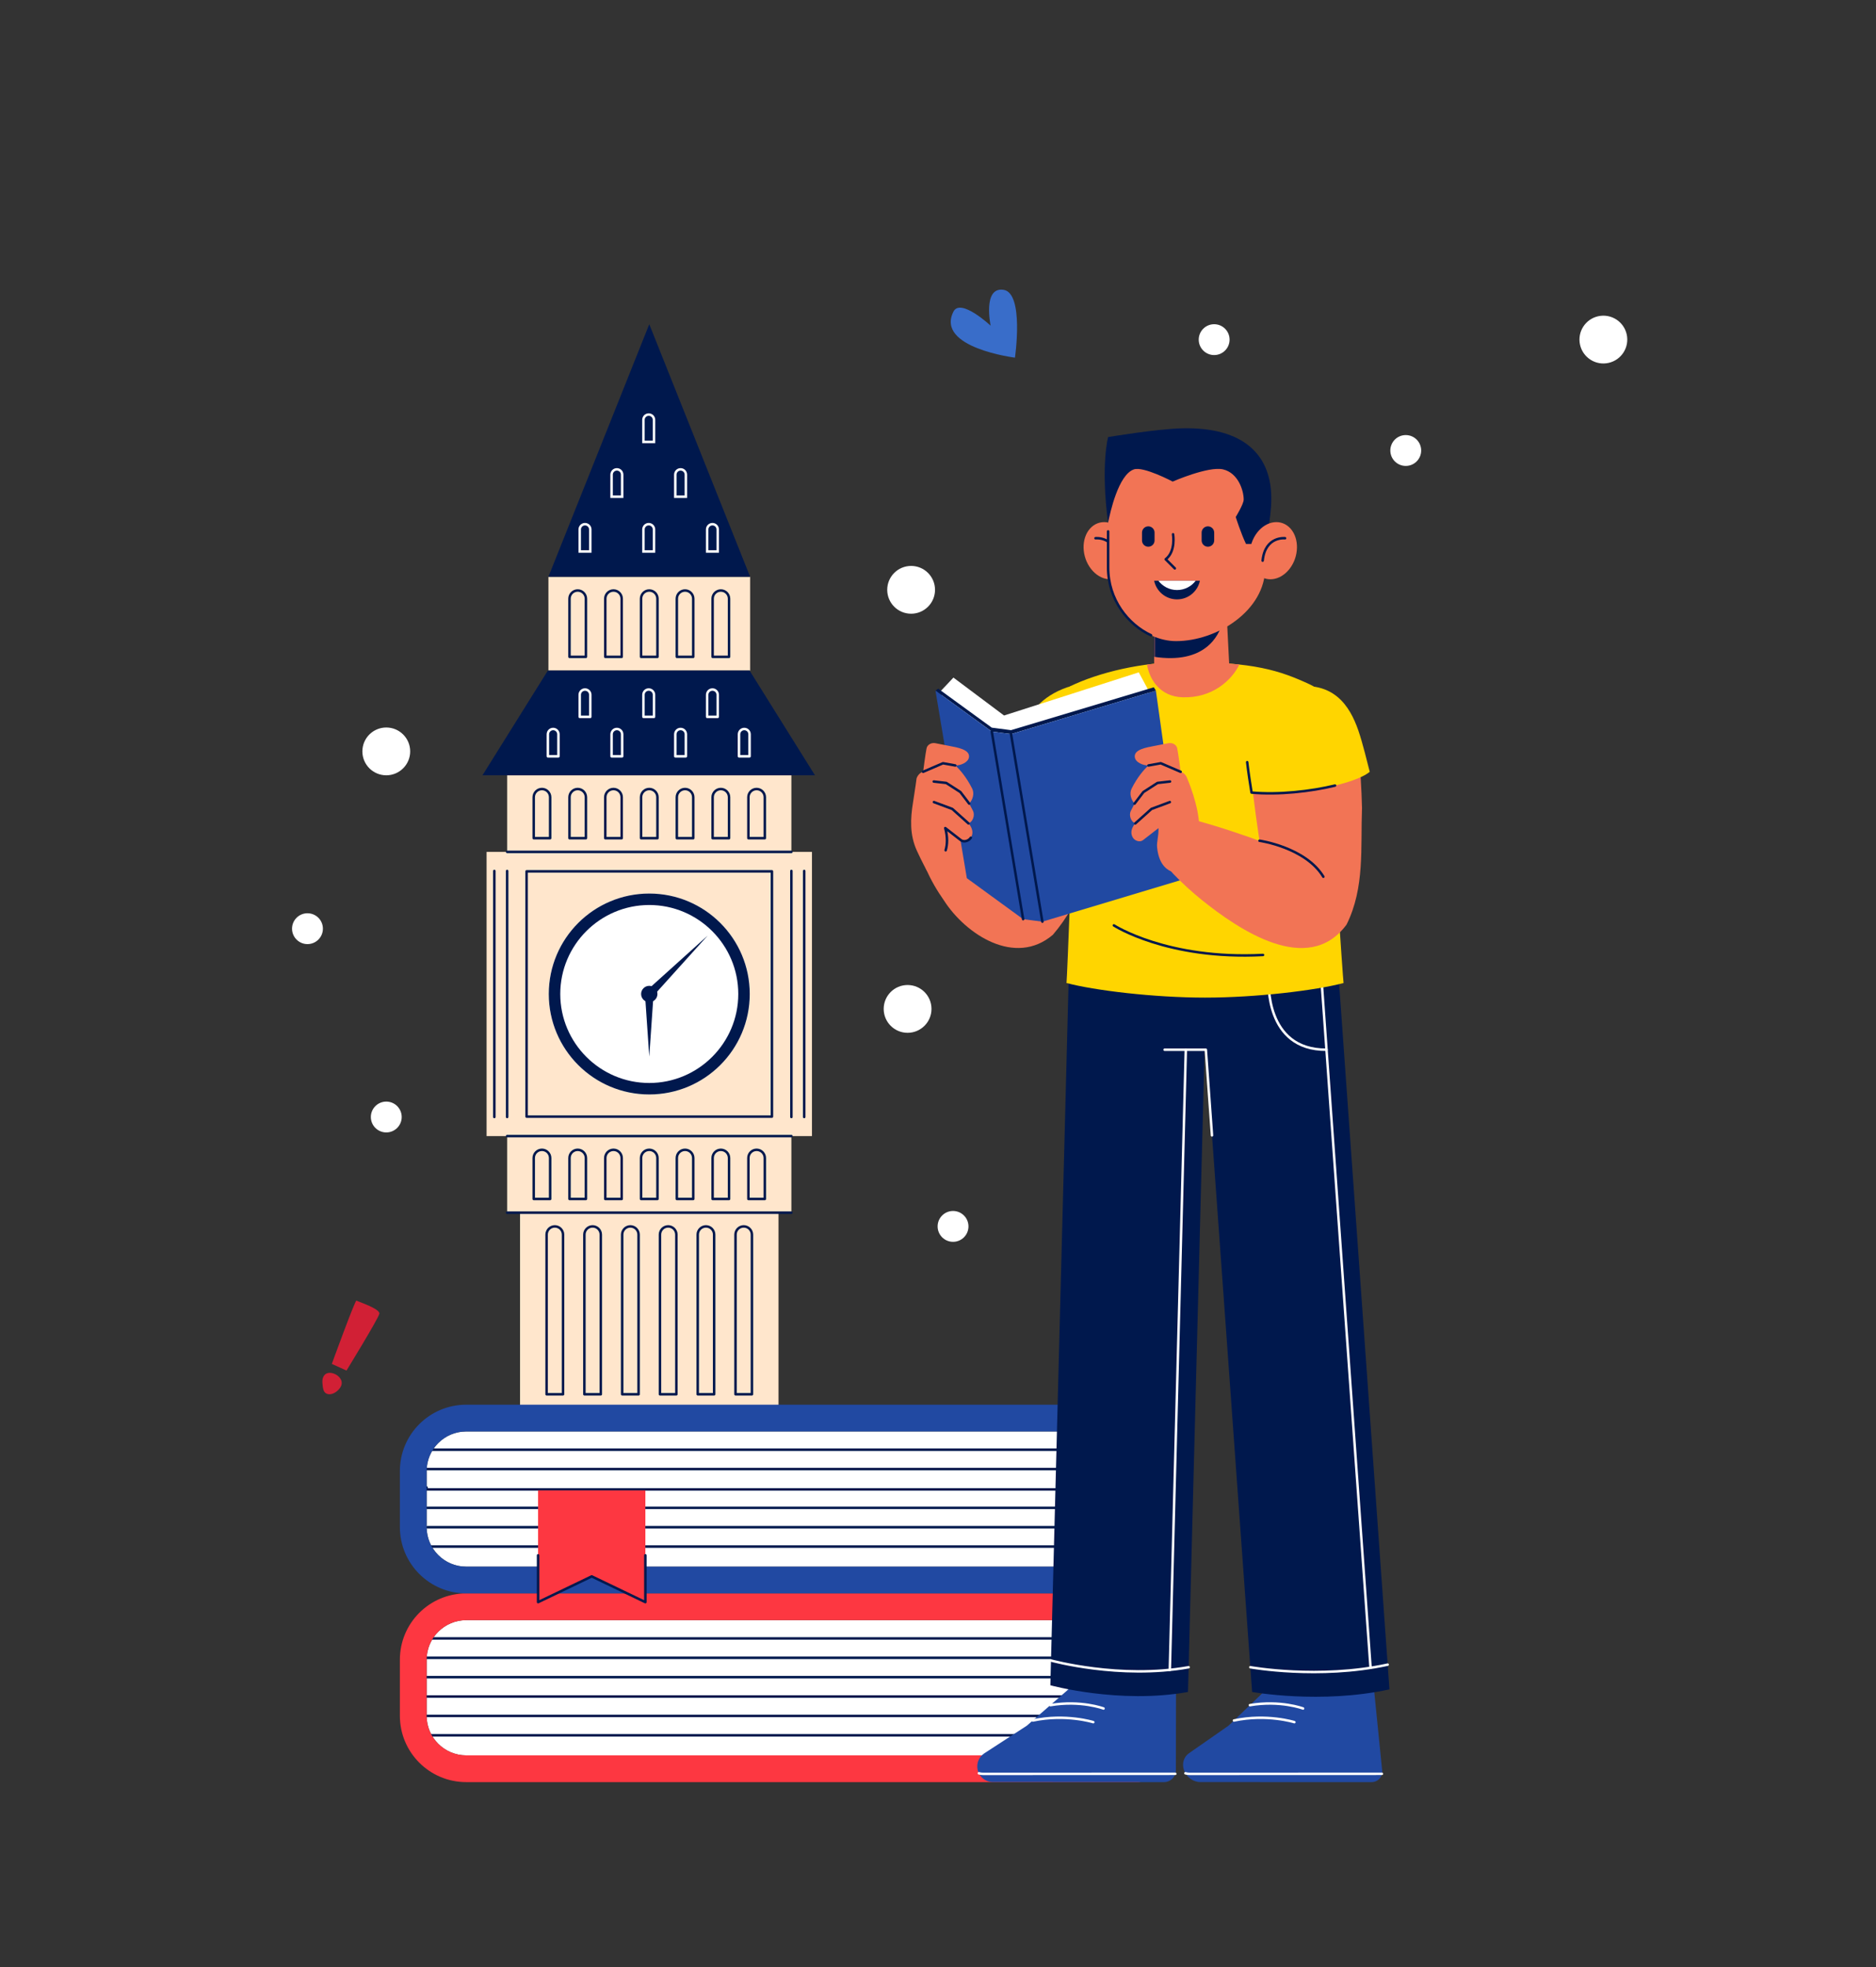 <svg width="1030" height="1080" viewBox="0 0 1030 1080" fill="none" xmlns="http://www.w3.org/2000/svg">
<rect x="0" y="0" width="1030" height="1080" fill="#333333" stroke="none"/>
<g clip-path="url(#clip0_103_307)">
<path d="M634.636 379.258L634.574 379.15L634.621 379.126L634.636 379.258Z" fill="#00184D"/>
<path d="M514.79 673.275C514.79 677.949 518.586 681.743 523.26 681.743C527.943 681.743 531.73 677.949 531.73 673.275C531.73 668.602 527.943 664.808 523.26 664.808C518.586 664.808 514.79 668.594 514.79 673.275Z" fill="white"/>
<path d="M763.345 247.317C763.345 251.991 767.14 255.785 771.815 255.785C776.497 255.785 780.285 251.991 780.285 247.317C780.285 242.644 776.497 238.85 771.815 238.85C767.133 238.85 763.345 242.644 763.345 247.317Z" fill="white"/>
<path d="M658.148 186.456C658.148 191.13 661.944 194.924 666.618 194.924C671.301 194.924 675.088 191.13 675.088 186.456C675.088 181.783 671.301 177.989 666.618 177.989C661.944 177.997 658.148 181.783 658.148 186.456Z" fill="white"/>
<path d="M203.613 613.224C203.613 617.897 207.408 621.691 212.083 621.691C216.757 621.691 220.553 617.897 220.553 613.224C220.553 608.551 216.765 604.756 212.083 604.756C207.408 604.756 203.613 608.551 203.613 613.224Z" fill="white"/>
<path d="M160.344 509.833C160.344 514.506 164.14 518.3 168.815 518.3C173.489 518.3 177.285 514.506 177.285 509.833C177.285 505.159 173.489 501.365 168.815 501.365C164.132 501.365 160.344 505.152 160.344 509.833Z" fill="white"/>
<path d="M882.862 197.902C889.205 196.497 893.208 190.217 891.802 183.876C890.396 177.534 884.114 173.533 877.771 174.939C871.428 176.344 867.425 182.624 868.831 188.966C870.237 195.307 876.519 199.308 882.862 197.902Z" fill="white" stroke="white" stroke-width="2.719" stroke-miterlimit="10" stroke-linecap="round" stroke-linejoin="round"/>
<path d="M200.319 412.503C200.319 418.996 205.587 424.263 212.083 424.263C218.578 424.263 223.847 418.996 223.847 412.503C223.847 406.01 218.578 400.742 212.083 400.742C205.587 400.742 200.319 406.01 200.319 412.503Z" fill="white" stroke="white" stroke-width="2.719" stroke-miterlimit="10" stroke-linecap="round" stroke-linejoin="round"/>
<path d="M488.478 323.802C488.478 330.296 493.746 335.563 500.241 335.563C506.737 335.563 512.005 330.296 512.005 323.802C512.005 317.309 506.737 312.042 500.241 312.042C493.746 312.05 488.478 317.309 488.478 323.802Z" fill="white" stroke="white" stroke-width="2.719" stroke-miterlimit="10" stroke-linecap="round" stroke-linejoin="round"/>
<path d="M486.541 553.874C486.541 560.368 491.81 565.635 498.305 565.635C504.8 565.635 510.069 560.368 510.069 553.874C510.069 547.381 504.8 542.114 498.305 542.114C491.81 542.114 486.541 547.381 486.541 553.874Z" fill="white" stroke="white" stroke-width="2.719" stroke-miterlimit="10" stroke-linecap="round" stroke-linejoin="round"/>
<path d="M427.436 665.741H285.521V772.973H427.436V665.741Z" fill="#FFE6CC"/>
<path d="M309.126 765.446H300.108V677.779C300.108 675.288 302.129 673.275 304.621 673.275C307.112 673.275 309.126 675.296 309.126 677.779V765.446Z" stroke="#00184D" stroke-width="1.36" stroke-miterlimit="10" stroke-linecap="round" stroke-linejoin="round"/>
<path d="M329.869 765.446H320.851V677.779C320.851 675.288 322.872 673.275 325.356 673.275C327.848 673.275 329.861 675.296 329.861 677.779V765.446H329.869Z" stroke="#00184D" stroke-width="1.36" stroke-miterlimit="10" stroke-linecap="round" stroke-linejoin="round"/>
<path d="M350.612 765.446H341.594V677.779C341.594 675.288 343.615 673.275 346.099 673.275C348.591 673.275 350.604 675.296 350.604 677.779V765.446H350.612Z" stroke="#00184D" stroke-width="1.36" stroke-miterlimit="10" stroke-linecap="round" stroke-linejoin="round"/>
<path d="M371.355 765.446H362.345V677.779C362.345 675.288 364.366 673.275 366.85 673.275C369.342 673.275 371.355 675.296 371.355 677.779V765.446Z" stroke="#00184D" stroke-width="1.36" stroke-miterlimit="10" stroke-linecap="round" stroke-linejoin="round"/>
<path d="M392.098 765.446H383.08V677.779C383.08 675.288 385.101 673.275 387.593 673.275C390.085 673.275 392.098 675.296 392.098 677.779V765.446Z" stroke="#00184D" stroke-width="1.36" stroke-miterlimit="10" stroke-linecap="round" stroke-linejoin="round"/>
<path d="M412.841 765.446H403.823V677.779C403.823 675.288 405.845 673.275 408.336 673.275C410.828 673.275 412.841 675.296 412.841 677.779V765.446Z" stroke="#00184D" stroke-width="1.36" stroke-miterlimit="10" stroke-linecap="round" stroke-linejoin="round"/>
<path d="M434.502 425.628H278.439V467.673H434.502V425.628Z" fill="#FFE6CC"/>
<path d="M302.052 460.154H293.034V437.666C293.034 435.175 295.055 433.163 297.547 433.163C300.038 433.163 302.052 435.183 302.052 437.666V460.154Z" stroke="#00184D" stroke-width="1.36" stroke-miterlimit="10" stroke-linecap="round" stroke-linejoin="round"/>
<path d="M321.692 460.154H312.674V437.666C312.674 435.175 314.695 433.163 317.187 433.163C319.678 433.163 321.692 435.183 321.692 437.666V460.154Z" stroke="#00184D" stroke-width="1.36" stroke-miterlimit="10" stroke-linecap="round" stroke-linejoin="round"/>
<path d="M341.34 460.154H332.322V437.666C332.322 435.175 334.343 433.163 336.827 433.163C339.318 433.163 341.332 435.183 341.332 437.666V460.154H341.34Z" stroke="#00184D" stroke-width="1.36" stroke-miterlimit="10" stroke-linecap="round" stroke-linejoin="round"/>
<path d="M360.98 460.154H351.962V437.666C351.962 435.175 353.983 433.163 356.467 433.163C358.951 433.163 360.972 435.183 360.972 437.666V460.154H360.98Z" stroke="#00184D" stroke-width="1.36" stroke-miterlimit="10" stroke-linecap="round" stroke-linejoin="round"/>
<path d="M380.627 460.154H371.609V437.666C371.609 435.175 373.631 433.163 376.115 433.163C378.606 433.163 380.62 435.183 380.62 437.666V460.154H380.627Z" stroke="#00184D" stroke-width="1.36" stroke-miterlimit="10" stroke-linecap="round" stroke-linejoin="round"/>
<path d="M400.267 460.154H391.257V437.666C391.257 435.175 393.278 433.163 395.77 433.163C398.262 433.163 400.275 435.183 400.275 437.666V460.154H400.267Z" stroke="#00184D" stroke-width="1.36" stroke-miterlimit="10" stroke-linecap="round" stroke-linejoin="round"/>
<path d="M419.915 460.154H410.897V437.666C410.897 435.175 412.918 433.163 415.41 433.163C417.902 433.163 419.915 435.183 419.915 437.666V460.154Z" stroke="#00184D" stroke-width="1.36" stroke-miterlimit="10" stroke-linecap="round" stroke-linejoin="round"/>
<path d="M411.846 316.638H301.103V368.114H411.846V316.638Z" fill="#FFE6CC"/>
<path d="M321.692 360.595H312.674V328.676C312.674 326.185 314.695 324.173 317.187 324.173C319.678 324.173 321.692 326.193 321.692 328.676V360.595Z" stroke="#00184D" stroke-width="1.36" stroke-miterlimit="10" stroke-linecap="round" stroke-linejoin="round"/>
<path d="M341.34 360.595H332.322V328.676C332.322 326.185 334.343 324.173 336.827 324.173C339.318 324.173 341.332 326.193 341.332 328.676V360.595H341.34Z" stroke="#00184D" stroke-width="1.36" stroke-miterlimit="10" stroke-linecap="round" stroke-linejoin="round"/>
<path d="M360.98 360.595H351.962V328.676C351.962 326.185 353.983 324.173 356.467 324.173C358.951 324.173 360.972 326.193 360.972 328.676V360.595H360.98Z" stroke="#00184D" stroke-width="1.36" stroke-miterlimit="10" stroke-linecap="round" stroke-linejoin="round"/>
<path d="M380.627 360.595H371.609V328.676C371.609 326.185 373.631 324.173 376.115 324.173C378.606 324.173 380.62 326.193 380.62 328.676V360.595H380.627Z" stroke="#00184D" stroke-width="1.36" stroke-miterlimit="10" stroke-linecap="round" stroke-linejoin="round"/>
<path d="M400.267 360.595H391.257V328.676C391.257 326.185 393.278 324.173 395.77 324.173C398.262 324.173 400.275 326.193 400.275 328.676V360.595H400.267Z" stroke="#00184D" stroke-width="1.36" stroke-miterlimit="10" stroke-linecap="round" stroke-linejoin="round"/>
<path d="M434.502 623.697H278.439V665.741H434.502V623.697Z" fill="#FFE6CC"/>
<path d="M302.052 658.214H293.034V635.727C293.034 633.236 295.055 631.223 297.547 631.223C300.038 631.223 302.052 633.244 302.052 635.727V658.214Z" stroke="#00184D" stroke-width="1.36" stroke-miterlimit="10" stroke-linecap="round" stroke-linejoin="round"/>
<path d="M321.692 658.214H312.674V635.727C312.674 633.236 314.695 631.223 317.187 631.223C319.678 631.223 321.692 633.244 321.692 635.727V658.214Z" stroke="#00184D" stroke-width="1.36" stroke-miterlimit="10" stroke-linecap="round" stroke-linejoin="round"/>
<path d="M341.34 658.214H332.322V635.727C332.322 633.236 334.343 631.223 336.827 631.223C339.318 631.223 341.332 633.244 341.332 635.727V658.214H341.34Z" stroke="#00184D" stroke-width="1.36" stroke-miterlimit="10" stroke-linecap="round" stroke-linejoin="round"/>
<path d="M360.98 658.214H351.962V635.727C351.962 633.236 353.983 631.223 356.467 631.223C358.951 631.223 360.972 633.244 360.972 635.727V658.214H360.98Z" stroke="#00184D" stroke-width="1.36" stroke-miterlimit="10" stroke-linecap="round" stroke-linejoin="round"/>
<path d="M380.627 658.214H371.609V635.727C371.609 633.236 373.631 631.223 376.115 631.223C378.606 631.223 380.62 633.244 380.62 635.727V658.214H380.627Z" stroke="#00184D" stroke-width="1.36" stroke-miterlimit="10" stroke-linecap="round" stroke-linejoin="round"/>
<path d="M400.267 658.214H391.257V635.727C391.257 633.236 393.278 631.223 395.77 631.223C398.262 631.223 400.275 633.244 400.275 635.727V658.214H400.267Z" stroke="#00184D" stroke-width="1.36" stroke-miterlimit="10" stroke-linecap="round" stroke-linejoin="round"/>
<path d="M419.915 658.214H410.897V635.727C410.897 633.236 412.918 631.223 415.41 631.223C417.902 631.223 419.915 633.244 419.915 635.727V658.214Z" stroke="#00184D" stroke-width="1.36" stroke-miterlimit="10" stroke-linecap="round" stroke-linejoin="round"/>
<path d="M434.51 665.741H278.439" stroke="#00184D" stroke-width="1.36" stroke-miterlimit="10" stroke-linecap="round" stroke-linejoin="round"/>
<path d="M411.545 368.122H300.802L264.893 425.628H447.454L411.545 368.122Z" fill="#00184D"/>
<path d="M306.603 415.21H300.802V403.102C300.802 401.498 302.098 400.203 303.703 400.203C305.307 400.203 306.603 401.498 306.603 403.102V415.21Z" stroke="white" stroke-width="1.36" stroke-miterlimit="10" stroke-linecap="round" stroke-linejoin="round"/>
<path d="M341.586 415.21H335.785V403.102C335.785 401.498 337.089 400.203 338.686 400.203C340.29 400.203 341.586 401.498 341.586 403.102V415.21Z" stroke="white" stroke-width="1.36" stroke-miterlimit="10" stroke-linecap="round" stroke-linejoin="round"/>
<path d="M324.091 393.547H318.29V381.432C318.29 379.828 319.594 378.533 321.19 378.533C322.795 378.533 324.091 379.828 324.091 381.432V393.547Z" stroke="white" stroke-width="1.36" stroke-miterlimit="10" stroke-linecap="round" stroke-linejoin="round"/>
<path d="M359.074 393.547H353.273V381.432C353.273 379.828 354.569 378.533 356.174 378.533C357.778 378.533 359.074 379.828 359.074 381.432V393.547Z" stroke="white" stroke-width="1.36" stroke-miterlimit="10" stroke-linecap="round" stroke-linejoin="round"/>
<path d="M394.057 393.547H388.256V381.432C388.256 379.828 389.56 378.533 391.157 378.533C392.761 378.533 394.057 379.828 394.057 381.432V393.547Z" stroke="white" stroke-width="1.36" stroke-miterlimit="10" stroke-linecap="round" stroke-linejoin="round"/>
<path d="M376.57 415.21H370.769V403.102C370.769 401.498 372.072 400.203 373.669 400.203C375.274 400.203 376.57 401.498 376.57 403.102V415.21Z" stroke="white" stroke-width="1.36" stroke-miterlimit="10" stroke-linecap="round" stroke-linejoin="round"/>
<path d="M411.545 415.21H405.744V403.102C405.744 401.498 407.048 400.203 408.645 400.203C410.249 400.203 411.545 401.498 411.545 403.102V415.21Z" stroke="white" stroke-width="1.36" stroke-miterlimit="10" stroke-linecap="round" stroke-linejoin="round"/>
<path d="M356.475 177.997L301.103 316.638H411.846L356.475 177.997Z" fill="#00184D"/>
<path d="M359.074 242.606H353.273V230.49C353.273 228.886 354.569 227.591 356.174 227.591C357.778 227.591 359.074 228.886 359.074 230.49V242.606Z" stroke="white" stroke-width="1.36"/>
<path d="M324.091 302.772H318.29V290.665C318.29 289.061 319.594 287.765 321.19 287.765C322.795 287.765 324.091 289.061 324.091 290.665V302.772Z" stroke="white" stroke-width="1.36"/>
<path d="M359.074 302.772H353.273V290.665C353.273 289.061 354.569 287.765 356.174 287.765C357.778 287.765 359.074 289.061 359.074 290.665V302.772Z" stroke="white" stroke-width="1.36"/>
<path d="M394.057 302.772H388.256V290.665C388.256 289.061 389.56 287.765 391.157 287.765C392.761 287.765 394.057 289.061 394.057 290.665V302.772Z" stroke="white" stroke-width="1.36"/>
<path d="M341.586 272.689H335.785V260.574C335.785 258.97 337.089 257.674 338.686 257.674C340.29 257.674 341.586 258.97 341.586 260.574V272.689Z" stroke="white" stroke-width="1.36"/>
<path d="M376.57 272.689H370.769V260.574C370.769 258.97 372.072 257.674 373.669 257.674C375.274 257.674 376.57 258.97 376.57 260.574V272.689Z" stroke="white" stroke-width="1.36"/>
<path d="M445.803 467.68H267.153V623.696H445.803V467.68Z" fill="#FFE6CC"/>
<path d="M434.51 467.68H278.439" stroke="#00184D" stroke-width="1.36" stroke-miterlimit="10" stroke-linecap="round" stroke-linejoin="round"/>
<path d="M423.826 478.353H289.123V613.016H423.826V478.353Z" stroke="#00184D" stroke-width="1.36" stroke-miterlimit="10" stroke-linecap="round" stroke-linejoin="round"/>
<path d="M434.51 478.145V613.224" stroke="#00184D" stroke-width="1.36" stroke-miterlimit="10" stroke-linecap="round" stroke-linejoin="round"/>
<path d="M441.537 478.145V613.224" stroke="#00184D" stroke-width="1.36" stroke-miterlimit="10" stroke-linecap="round" stroke-linejoin="round"/>
<path d="M278.439 478.145V613.224" stroke="#00184D" stroke-width="1.36" stroke-miterlimit="10" stroke-linecap="round" stroke-linejoin="round"/>
<path d="M271.412 478.145V613.224" stroke="#00184D" stroke-width="1.36" stroke-miterlimit="10" stroke-linecap="round" stroke-linejoin="round"/>
<path d="M411.638 545.685C411.638 576.138 386.945 600.831 356.475 600.831C326.012 600.831 301.311 576.146 301.311 545.685C301.311 515.223 326.012 490.538 356.475 490.538C386.937 490.546 411.638 515.231 411.638 545.685Z" fill="white"/>
<path d="M356.475 496.831C383.42 496.831 405.343 518.747 405.343 545.684C405.343 572.621 383.42 594.538 356.475 594.538C329.529 594.538 307.606 572.621 307.606 545.684C307.606 518.747 329.529 496.831 356.475 496.831ZM356.475 490.545C326.012 490.545 301.311 515.231 301.311 545.692C301.311 576.153 326.012 600.839 356.475 600.839C386.945 600.839 411.638 576.153 411.638 545.692C411.638 515.231 386.937 490.545 356.475 490.545Z" fill="#00184D"/>
<path d="M354.808 544.019L388.542 513.627L358.141 547.35C357.269 548.322 355.773 548.391 354.808 547.52C353.844 546.649 353.767 545.16 354.639 544.188C354.693 544.134 354.747 544.073 354.808 544.019Z" fill="#00184D"/>
<path d="M358.835 545.685L356.475 580.048L354.114 545.685C354.029 544.381 355.009 543.255 356.313 543.163C357.616 543.07 358.742 544.057 358.835 545.361C358.843 545.469 358.835 545.584 358.835 545.685Z" fill="#00184D"/>
<path d="M360.956 545.685C360.956 548.16 358.951 550.165 356.475 550.165C354.006 550.165 351.993 548.16 351.993 545.685C351.993 543.209 353.998 541.204 356.475 541.204C358.951 541.212 360.956 543.217 360.956 545.685Z" fill="#00184D"/>
<path d="M434.51 623.696H278.439" stroke="#00184D" stroke-width="1.36" stroke-miterlimit="10" stroke-linecap="round" stroke-linejoin="round"/>
<path d="M255.976 963.676C243.988 963.676 234.238 953.929 234.238 941.945V911.167C234.238 899.183 243.988 889.435 255.976 889.435H614.757V963.676H255.976Z" fill="white"/>
<path d="M234.238 899.468H614.757" stroke="#00184D" stroke-width="1.36" stroke-miterlimit="10" stroke-linecap="round" stroke-linejoin="round"/>
<path d="M234.238 910.103H614.757" stroke="#00184D" stroke-width="1.36" stroke-miterlimit="10" stroke-linecap="round" stroke-linejoin="round"/>
<path d="M234.238 920.737H614.757" stroke="#00184D" stroke-width="1.36" stroke-miterlimit="10" stroke-linecap="round" stroke-linejoin="round"/>
<path d="M234.238 931.372H614.757" stroke="#00184D" stroke-width="1.36" stroke-miterlimit="10" stroke-linecap="round" stroke-linejoin="round"/>
<path d="M234.238 942.014H614.757" stroke="#00184D" stroke-width="1.36" stroke-miterlimit="10" stroke-linecap="round" stroke-linejoin="round"/>
<path d="M234.238 952.648H614.757" stroke="#00184D" stroke-width="1.36" stroke-miterlimit="10" stroke-linecap="round" stroke-linejoin="round"/>
<path d="M255.968 889.435H624.885C627.4 889.435 629.444 887.392 629.444 884.878V879.31C629.444 876.796 627.4 874.752 624.885 874.752H255.968C235.857 874.752 219.55 891.047 219.55 911.159V941.945C219.55 962.049 235.85 978.352 255.968 978.352H624.885C627.4 978.352 629.444 976.316 629.444 973.794V968.226C629.444 965.712 627.4 963.668 624.885 963.668H255.968C243.965 963.668 234.238 953.944 234.238 941.945V911.182C234.238 899.183 243.996 889.435 255.968 889.435Z" fill="#FD3741"/>
<path d="M255.976 860.084C243.988 860.084 234.238 850.337 234.238 838.353V807.575C234.238 795.591 243.988 785.844 255.976 785.844H585.513V860.084H255.976Z" fill="white"/>
<path d="M234.346 795.869H585.613" stroke="#00184D" stroke-width="1.36" stroke-miterlimit="10" stroke-linecap="round" stroke-linejoin="round"/>
<path d="M234.446 806.503H585.721" stroke="#00184D" stroke-width="1.36" stroke-miterlimit="10" stroke-linecap="round" stroke-linejoin="round"/>
<path d="M585.513 816.621C585.806 816.621 586.037 816.852 586.037 817.145C586.037 817.438 585.806 817.67 585.513 817.67H234.238C233.944 817.67 233.713 817.438 233.713 817.145C233.713 816.852 233.944 816.621 234.238 816.621" stroke="#00184D" stroke-width="1.36" stroke-miterlimit="10" stroke-linecap="round" stroke-linejoin="round"/>
<path d="M234.554 827.78H585.821" stroke="#00184D" stroke-width="1.36" stroke-miterlimit="10" stroke-linecap="round" stroke-linejoin="round"/>
<path d="M234.654 838.422H585.929" stroke="#00184D" stroke-width="1.36" stroke-miterlimit="10" stroke-linecap="round" stroke-linejoin="round"/>
<path d="M234.238 849.057H585.513" stroke="#00184D" stroke-width="1.36" stroke-miterlimit="10" stroke-linecap="round" stroke-linejoin="round"/>
<path d="M255.968 785.844H595.641C598.156 785.844 600.2 783.8 600.2 781.286V775.718C600.2 773.204 598.156 771.16 595.641 771.16H255.968C235.857 771.16 219.55 787.455 219.55 807.56V838.345C219.55 858.45 235.85 874.744 255.968 874.744H595.641C598.156 874.744 600.2 872.709 600.2 870.195V864.627C600.2 862.113 598.156 860.069 595.641 860.069H255.968C243.965 860.069 234.238 850.344 234.238 838.345V807.583C234.238 795.591 243.996 785.844 255.968 785.844Z" fill="#2149A2"/>
<path d="M354.338 879.557L324.885 865.413L295.425 879.557V818.194H354.338V879.557Z" fill="#FD3741"/>
<path d="M354.338 853.838V879.557L324.885 865.413L295.425 879.557V853.838" stroke="#00184D" stroke-width="1.36" stroke-miterlimit="10" stroke-linecap="round" stroke-linejoin="round"/>
<path d="M659.082 978.344L753.008 978.359C756.603 978.359 759.218 975.444 758.855 971.851L754.296 926.598H696.156L674.533 947.358L652.772 962.512C649.933 964.494 648.83 968.164 650.018 971.696C651.321 975.591 655.078 978.344 659.082 978.344Z" fill="#2149A2"/>
<path d="M650.843 973.501C651.63 973.724 652.448 973.84 653.265 973.833L758.724 973.794" stroke="white" stroke-width="1.36" stroke-miterlimit="10" stroke-linecap="round" stroke-linejoin="round"/>
<path d="M715.441 937.942C715.441 937.942 702.998 933.269 686.235 936.107" stroke="white" stroke-width="1.36" stroke-miterlimit="10" stroke-linecap="round" stroke-linejoin="round"/>
<path d="M710.666 945.438C710.666 945.438 695.577 940.688 677.488 944.528" stroke="white" stroke-width="1.36" stroke-miterlimit="10" stroke-linecap="round" stroke-linejoin="round"/>
<path d="M545.168 978.344L639.095 978.359C642.689 978.359 645.605 975.444 645.605 971.851L645.69 926.598H587.549L563.798 947.358L540.478 962.512C537.431 964.494 535.958 968.164 536.783 971.696C537.693 975.591 541.165 978.344 545.168 978.344Z" fill="#2149A2"/>
<path d="M605.886 937.942C605.886 937.942 593.435 933.269 576.672 936.107" stroke="white" stroke-width="1.36" stroke-miterlimit="10" stroke-linecap="round" stroke-linejoin="round"/>
<path d="M600.262 945.438C600.262 945.438 585.173 940.688 567.084 944.528" stroke="white" stroke-width="1.36" stroke-miterlimit="10" stroke-linecap="round" stroke-linejoin="round"/>
<path d="M537.431 973.501C538.195 973.724 538.997 973.84 539.822 973.833L645.281 973.794" stroke="white" stroke-width="1.36" stroke-miterlimit="10" stroke-linecap="round" stroke-linejoin="round"/>
<path d="M563.435 397.719C559.864 408.948 548.1 451.702 545.855 461.372C541.357 458.912 536.798 456.529 532.749 454.601L531.221 453.93C526.955 452.072 521.957 451.918 517.351 453.915C508.542 457.732 504.5 467.966 508.318 476.765C511.172 483.343 514.459 488.903 518.4 494.54C530.28 512.956 557.31 530.839 578.053 513.203C594.021 494.633 600.44 470.958 609.141 448.81C613.106 436.949 616.647 425.212 619.316 412.896L563.435 397.719Z" fill="#F27455"/>
<path d="M620.211 435.121C595.641 437.335 563.412 430.533 555.335 423.708C556.547 419.066 559.169 407.999 561.63 400.928C564.87 391.566 571.728 382.25 585.953 377.314C592 375.209 620.851 371.515 624.392 394.288C626.49 407.768 622.016 423.7 620.211 435.121Z" fill="#FFD500"/>
<path d="M735.065 537.657L586.693 539.384L576.688 925.179C576.688 925.179 614.572 935.629 652.255 928.865L661.357 576.277H662.059L687.462 928.865C687.462 928.865 725.16 935.659 762.859 927.446L735.065 537.657Z" fill="#00184D"/>
<path d="M642.281 916.727L651.067 576.277" stroke="white" stroke-width="1.36" stroke-miterlimit="10" stroke-linecap="round" stroke-linejoin="round"/>
<path d="M686.49 915.285C686.49 915.285 724.181 922.079 761.879 913.866" stroke="white" stroke-width="1.36" stroke-miterlimit="10" stroke-linecap="round" stroke-linejoin="round"/>
<path d="M577.035 911.599C577.035 911.599 614.919 922.048 652.602 915.285" stroke="white" stroke-width="1.36" stroke-miterlimit="10" stroke-linecap="round" stroke-linejoin="round"/>
<path d="M639.419 576.277H662.052L665.43 623.319" stroke="white" stroke-width="1.36" stroke-miterlimit="10" stroke-linecap="round" stroke-linejoin="round"/>
<path d="M752.491 915.601L725.546 537.649" stroke="white" stroke-width="1.36" stroke-miterlimit="10" stroke-linecap="round" stroke-linejoin="round"/>
<path d="M696.595 538.104C696.595 538.104 694.173 576.524 728.292 576.277" stroke="white" stroke-width="1.36" stroke-miterlimit="10" stroke-linecap="round" stroke-linejoin="round"/>
<path d="M589.532 425.374C589.532 446.99 585.845 537.88 585.559 539.654C600.694 543.71 633.463 547.674 661.612 547.674C689.761 547.674 722.53 543.71 737.665 539.654C737.38 537.888 730.992 446.99 730.992 425.374C730.992 402.639 734.656 382.959 719.244 375.78C702.543 368.006 688.326 363.448 650.326 363.448C626.968 363.448 603.255 369.155 587.387 376.836L589.532 425.374Z" fill="#FFD500"/>
<path d="M680.465 364.813C676.338 373.366 665.639 383.383 649.177 382.797C637.151 382.373 631.195 373.397 629.768 364.867C636.518 363.919 643.43 363.441 650.342 363.441C662.538 363.441 672.288 363.896 680.465 364.813Z" fill="#F27455"/>
<path d="M611.555 508.02C611.555 508.02 640.838 527.03 693.448 524.261" stroke="#00184D" stroke-width="1.36" stroke-miterlimit="10" stroke-linecap="round" stroke-linejoin="round"/>
<path d="M630.185 378.309L625.232 369.109L551.262 392.799L523.469 371.985L516.595 379.273L520.252 397.966L549.774 419.436L632.831 394.18L630.185 378.309Z" fill="white"/>
<path d="M633.487 377.314L634.621 379.127L555.089 403.002L544.528 401.622L513.602 379.127L515.114 378.062L544.528 399.47L555.089 400.851L633.487 377.314Z" fill="#00184D"/>
<path d="M634.613 379.119L555.096 403.01L544.52 401.637L513.61 379.119L530.828 482.094L561.73 504.612L572.306 505.985L649.169 482.896L634.613 379.119Z" fill="#2149A2"/>
<path d="M544.52 401.637L561.73 504.612" stroke="#00184D" stroke-width="1.36" stroke-miterlimit="10" stroke-linecap="round" stroke-linejoin="round"/>
<path d="M572.306 505.985L555.096 403.01" stroke="#00184D" stroke-width="1.36" stroke-miterlimit="10" stroke-linecap="round" stroke-linejoin="round"/>
<path d="M503.412 467.048C499.408 458.295 499.81 449.535 501.314 440.335C502.409 433.648 503.235 427.333 503.235 427.333C503.805 425.597 505.132 424.217 506.852 423.569C506.852 423.569 508.079 413.883 508.719 410.822C509.151 408.732 511.458 407.59 513.548 407.999L521.501 409.557C525.513 410.344 532.448 411.423 532.023 415.557C531.723 418.487 527.603 420.253 524.502 420.23C526.955 422.405 530.689 426.77 533.751 432.908C535.094 435.607 534.153 438.923 532.147 441.175L534.284 445.293C535.317 447.676 534.16 451.077 531.746 452.033C531.746 452.033 535.533 455.858 533.049 459.876C532.016 461.542 529.324 462.575 527.549 461.226L519.002 454.601C523.816 472.477 508.974 478.184 508.974 478.184C508.974 478.184 506.166 473.079 503.412 467.048Z" fill="#F27455"/>
<path d="M531.73 452.041L522.844 444.09L512.769 440.335" stroke="#00184D" stroke-width="1.36" stroke-miterlimit="10" stroke-linecap="round" stroke-linejoin="round"/>
<path d="M532.132 441.183L527.279 434.821L519.527 429.823L512.669 429.045" stroke="#00184D" stroke-width="1.36" stroke-miterlimit="10" stroke-linecap="round" stroke-linejoin="round"/>
<path d="M524.495 420.23L517.737 419.012L506.829 423.708" stroke="#00184D" stroke-width="1.36" stroke-miterlimit="10" stroke-linecap="round" stroke-linejoin="round"/>
<path d="M533.034 459.884C532 461.55 529.308 462.575 527.534 461.233L518.987 454.601C520.321 459.56 520.144 463.578 519.195 466.794" stroke="#00184D" stroke-width="1.36" stroke-miterlimit="10" stroke-linecap="round" stroke-linejoin="round"/>
<path d="M747.794 443.512C746.96 465.074 749.437 487.23 739.316 507.581C718.071 536.353 679.979 510.195 659.946 494.17C654.407 489.659 649.2 485.016 644.124 479.68C643.391 478.893 642.72 478.083 642.18 477.22L657.786 450.714C664.212 452.442 674.387 455.627 680.627 457.809C683.844 458.835 687.593 460.184 691.512 461.642C690.972 457.701 690.324 453.144 689.545 447.907C688.411 439.293 687.246 430.494 686.382 421.757L745.749 412.495C746.96 422.813 747.524 433.039 747.794 443.512Z" fill="#F27455"/>
<path d="M691.512 461.549C691.512 461.549 716.76 465.128 726.58 481.315" stroke="#00184D" stroke-width="1.36" stroke-miterlimit="10" stroke-linecap="round" stroke-linejoin="round"/>
<path d="M686.459 392.992C691.427 382.712 704.117 378.178 709.408 377.283C732.219 373.42 741.105 387.563 745.749 400.928C748.202 407.999 750.825 419.066 752.044 423.708C743.967 430.541 711.723 437.327 687.161 435.114C685.163 422.235 681.653 402.894 686.459 392.992Z" fill="#FFD500"/>
<path d="M732.998 431.258C719.583 434.504 701.972 436.448 687.153 435.114C686.39 430.201 685.41 424.34 684.754 418.418" stroke="#00184D" stroke-width="1.36" stroke-miterlimit="10" stroke-linecap="round" stroke-linejoin="round"/>
<path d="M658.426 454.455C658.457 442.401 651.815 427.325 651.815 427.325C651.244 425.59 649.91 424.209 648.205 423.561C648.205 423.561 646.978 413.876 646.338 410.814C645.906 408.732 643.6 407.583 641.509 407.991L633.556 409.549C629.545 410.336 622.61 411.415 623.034 415.557C623.335 418.487 627.446 420.245 630.563 420.23C628.11 422.405 624.376 426.77 621.314 432.916C619.972 435.615 620.913 438.931 622.918 441.183L620.789 445.309C619.756 447.691 620.905 451.092 623.327 452.041C623.327 452.041 619.54 455.866 622.023 459.891C623.057 461.557 625.749 462.583 627.531 461.241L636.071 454.617C636.132 459.776 634.96 462.02 635.315 465.39C637.027 481.523 649.293 479.271 649.293 479.271C649.293 479.271 656.366 463.315 658.426 454.455Z" fill="#F27455"/>
<path d="M623.319 452.041L632.206 444.09L642.281 440.334" stroke="#00184D" stroke-width="1.36" stroke-miterlimit="10" stroke-linecap="round" stroke-linejoin="round"/>
<path d="M622.918 441.183L627.77 434.821L635.523 429.823L642.381 429.044" stroke="#00184D" stroke-width="1.36" stroke-miterlimit="10" stroke-linecap="round" stroke-linejoin="round"/>
<path d="M630.563 420.23L637.313 419.012L648.228 423.708" stroke="#00184D" stroke-width="1.36" stroke-miterlimit="10" stroke-linecap="round" stroke-linejoin="round"/>
<path d="M633.672 342.897L633.695 369.641L675.096 368.97L673.769 342.866L633.672 342.897Z" fill="#F27455"/>
<mask id="mask0_103_307" style="mask-type:luminance" maskUnits="userSpaceOnUse" x="633" y="342" width="43" height="28">
<path d="M633.672 342.897L633.695 369.641L675.096 368.97L673.769 342.866L633.672 342.897Z" fill="white"/>
</mask>
<g mask="url(#mask0_103_307)">
<path d="M671.116 342.041C669.218 348.843 661.674 364.999 633.193 360.51V342.072L671.116 342.041Z" fill="#00184D"/>
</g>
<path d="M599.012 312.312C604.219 318.998 612.419 319.947 617.318 314.433C622.216 308.919 621.962 299.025 616.755 292.339C611.54 285.653 603.348 284.704 598.442 290.218C593.543 295.739 593.798 305.626 599.012 312.312Z" fill="#F27455"/>
<path d="M601.465 295.477C601.465 295.477 612.35 294.197 613.777 307.785" stroke="#00184D" stroke-width="1.36" stroke-miterlimit="10" stroke-linecap="round" stroke-linejoin="round"/>
<path d="M651.53 237.153C675.25 237.153 694.659 256.556 694.659 280.27V311.556C694.659 335.27 668.123 351.966 645.698 351.966C628.156 351.966 608.393 335.27 608.393 311.556V280.27C608.4 256.556 627.809 237.153 651.53 237.153Z" fill="#F27455"/>
<path d="M631.975 348.758C619.231 342.82 608.4 329.116 608.4 311.556V291.737" stroke="#00184D" stroke-width="1.36" stroke-miterlimit="10" stroke-linecap="round" stroke-linejoin="round"/>
<path d="M698.007 273.684C698.007 284.889 694.667 298.624 694.667 298.624H684.106C681.337 292.878 678.467 283.833 678.467 283.833C678.467 283.833 682.833 276.722 682.833 274.278C682.833 269.08 679.709 259.649 671.579 257.705C663.51 255.762 643.846 264.384 643.846 264.384C643.846 264.384 627.77 255.847 622.509 257.705C614.016 260.659 609.48 281.411 608.385 287.056C604.196 255.299 608.393 239.945 608.393 239.945C608.393 239.945 635.122 235.441 649.169 235.133C683.088 234.377 698.007 249.939 698.007 273.684Z" fill="#00184D"/>
<path d="M708.004 312.312C702.797 318.998 694.597 319.947 689.699 314.433C684.8 308.919 685.055 299.025 690.262 292.339C695.477 285.653 703.669 284.704 708.575 290.218C713.466 295.739 713.219 305.626 708.004 312.312Z" fill="#F27455"/>
<path d="M705.551 295.477C705.551 295.477 694.667 294.197 693.24 307.785" stroke="#00184D" stroke-width="1.36" stroke-miterlimit="10" stroke-linecap="round" stroke-linejoin="round"/>
<path d="M644.055 293.318C644.055 293.318 645.675 302.68 640.013 307.029L645.027 312.042" stroke="#00184D" stroke-width="1.36" stroke-miterlimit="10" stroke-linecap="round" stroke-linejoin="round"/>
<path d="M633.679 318.798C634.875 324.651 640.036 329.046 646.238 329.046C652.432 329.046 657.601 324.651 658.796 318.798H633.679Z" fill="#00184D"/>
<path d="M656.49 318.798C654.16 321.913 650.434 323.918 646.238 323.918C642.049 323.918 638.323 321.905 635.994 318.798H656.49Z" fill="white"/>
<path d="M630.455 300.143C628.55 300.143 627.007 298.601 627.007 296.696V292.4C627.007 290.495 628.55 288.953 630.455 288.953C632.36 288.953 633.903 290.495 633.903 292.4V296.696C633.903 298.608 632.36 300.143 630.455 300.143Z" fill="#00184D"/>
<path d="M663.193 300.143C661.296 300.143 659.745 298.601 659.745 296.696V292.4C659.745 290.495 661.288 288.953 663.193 288.953C665.099 288.953 666.642 290.495 666.642 292.4V296.696C666.642 298.608 665.091 300.143 663.193 300.143Z" fill="#00184D"/>
<path d="M557.252 196.345C557.252 196.345 562.419 160.742 550.918 159.091C539.417 157.44 543.9 178.792 543.9 178.792C543.9 178.792 527.339 163.318 523.461 171.102C513.557 190.937 557.252 196.345 557.252 196.345Z" fill="#396DC9"/>
<path d="M182.186 748.763C182.186 748.763 195.002 713.522 195.7 714.005C196.397 714.488 208.824 718.527 208.274 721.225C207.724 723.936 190.238 752.413 190.238 752.413L182.186 748.763Z" fill="#D12035"/>
<path d="M179.032 754.171C177.972 754.761 177.341 755.942 177.113 757.137C176.898 758.331 177.032 759.566 177.166 760.774C177.341 762.317 177.636 764.062 178.951 764.894C182.105 766.893 187.272 762.907 187.607 759.606C188.023 755.768 182.293 752.359 179.032 754.171Z" fill="#D12035"/>
</g>
<defs>
<clipPath id="clip0_103_307">
<rect width="1312" height="1093" fill="white" transform="translate(0 -13)"/>
</clipPath>
</defs>
</svg>
